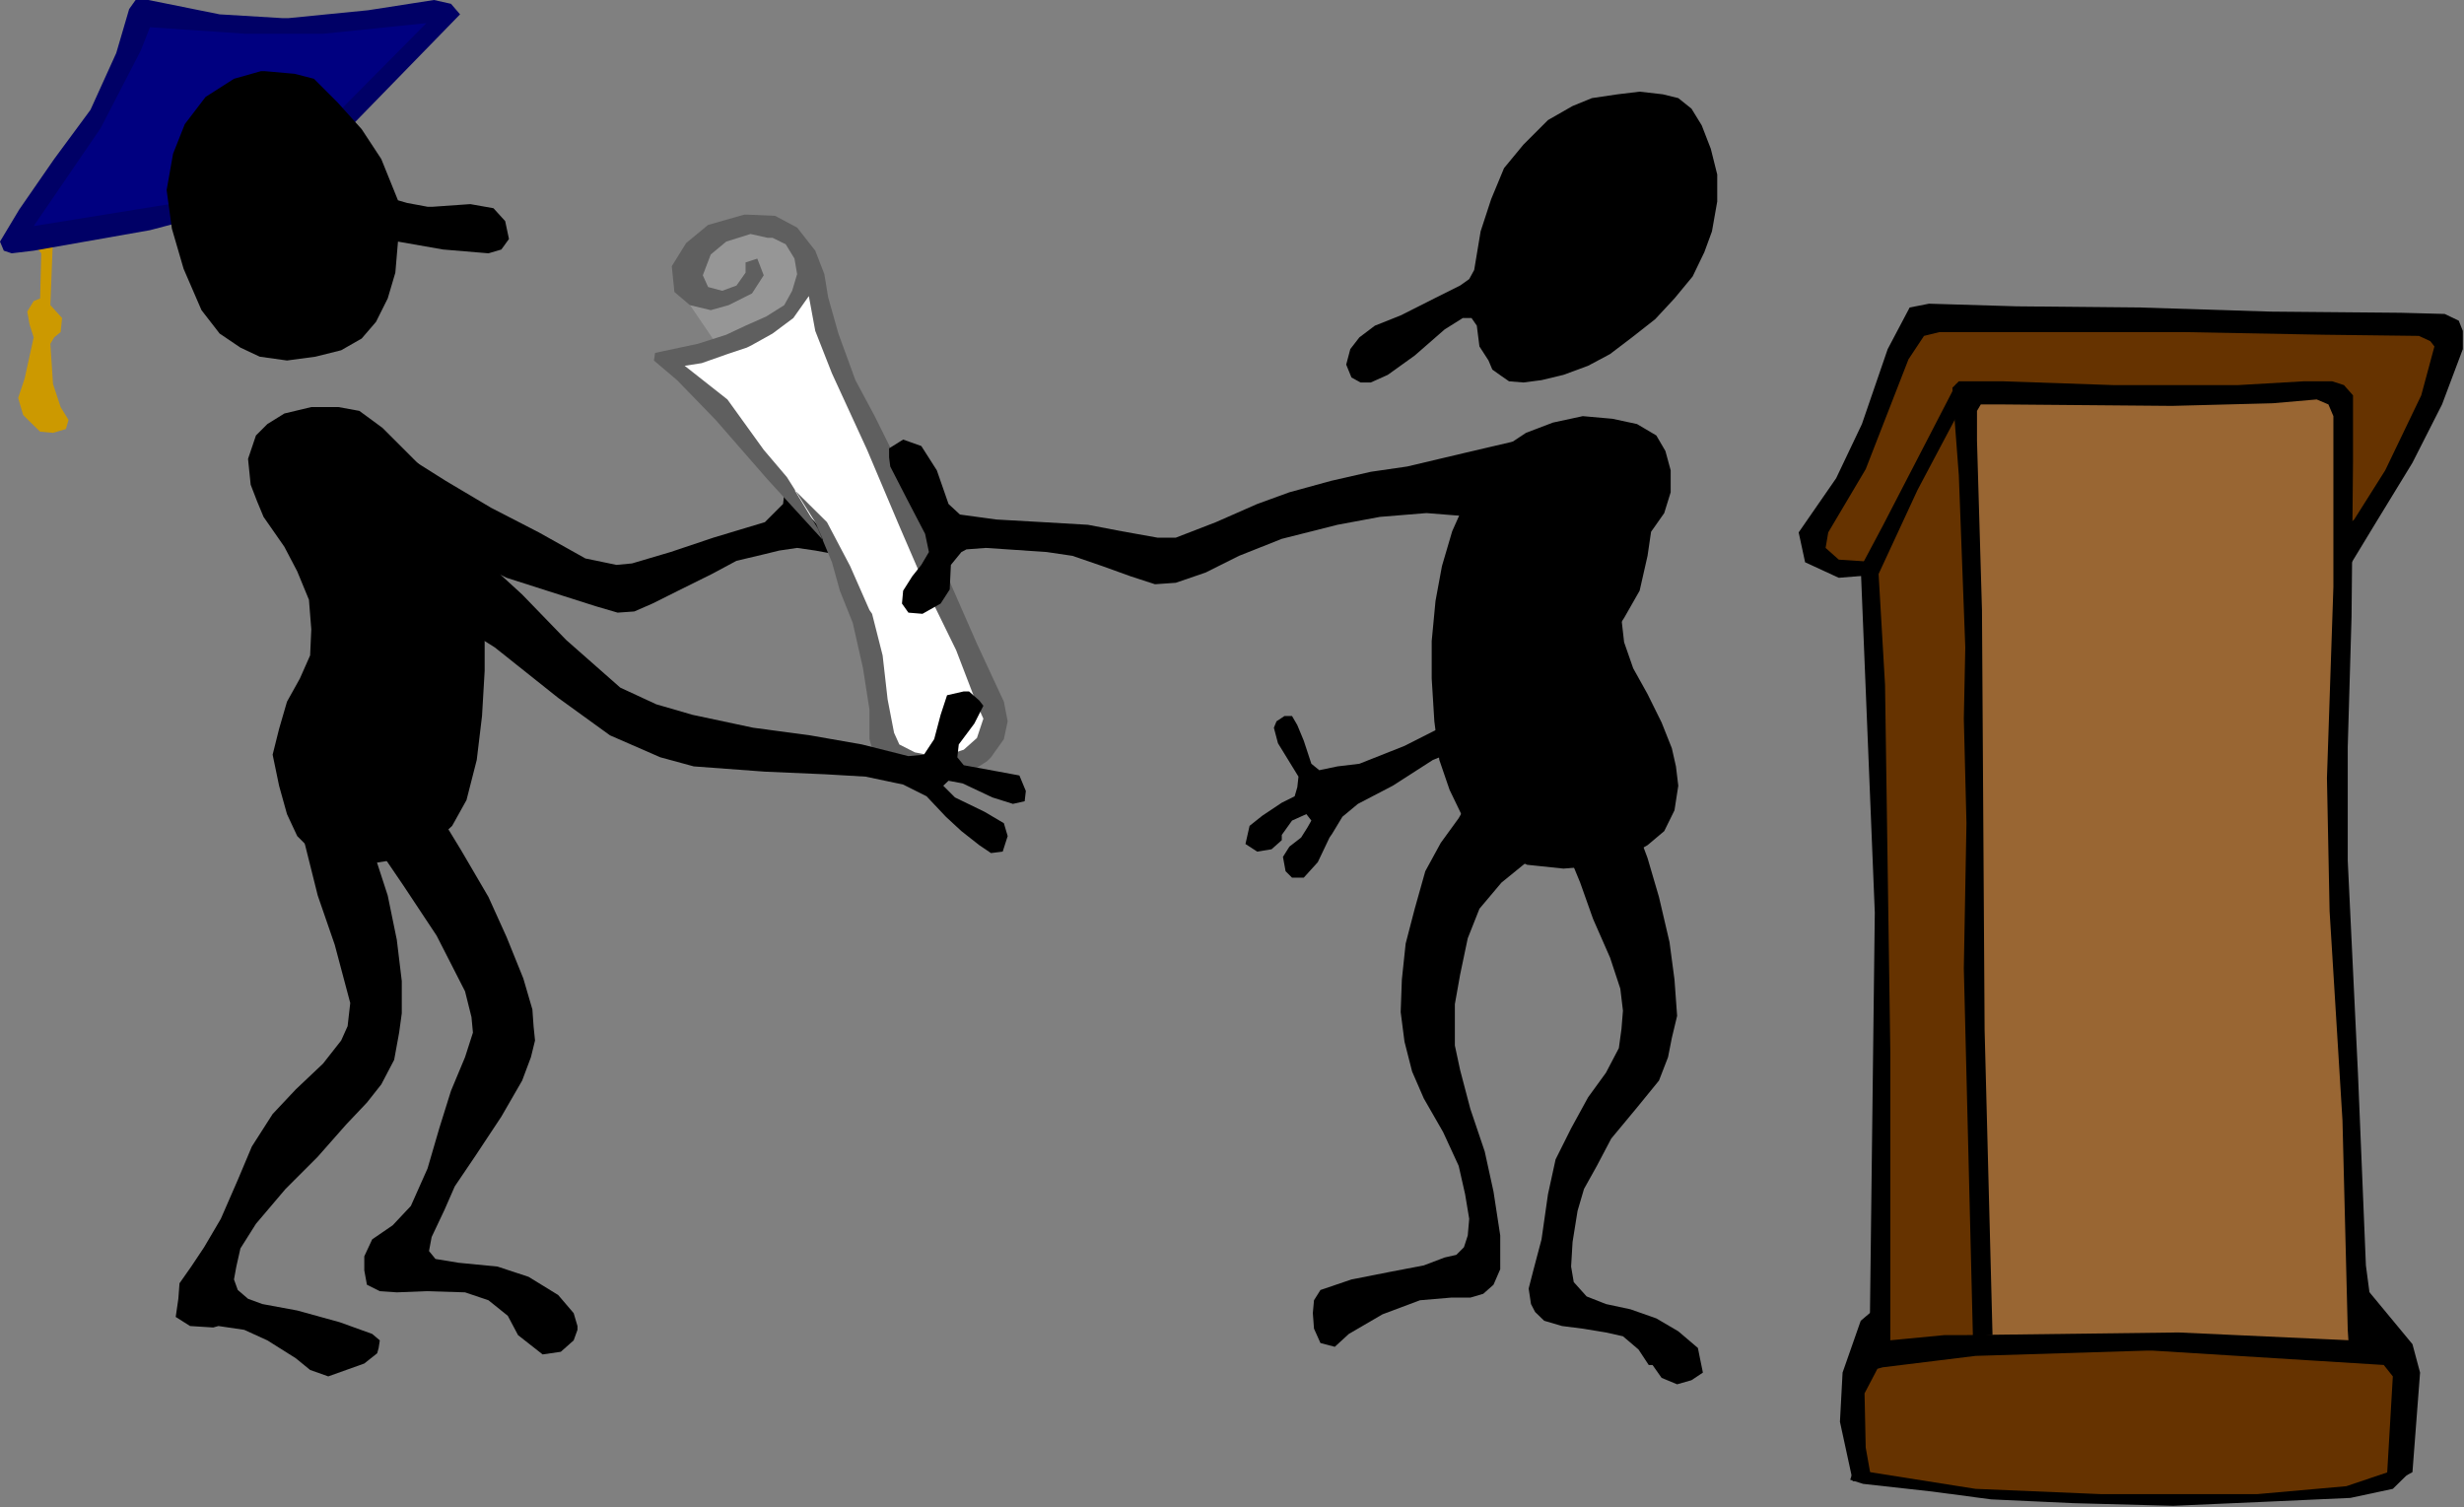 <?xml version="1.0" encoding="UTF-8" standalone="no"?>
<svg
   xmlns:ooo="http://xml.openoffice.org/svg/export"
   xmlns:dc="http://purl.org/dc/elements/1.1/"
   xmlns:cc="http://creativecommons.org/ns#"
   xmlns:rdf="http://www.w3.org/1999/02/22-rdf-syntax-ns#"
   xmlns:svg="http://www.w3.org/2000/svg"
   xmlns="http://www.w3.org/2000/svg"
   xmlns:sodipodi="http://sodipodi.sourceforge.net/DTD/sodipodi-0.dtd"
   xmlns:inkscape="http://www.inkscape.org/namespaces/inkscape"
   version="1.2"
   width="84.14mm"
   height="51.46mm"
   viewBox="0 0 8414 5146"
   preserveAspectRatio="xMidYMid"
   xml:space="preserve"
   id="svg118"
   sodipodi:docname="diploma2.svg"
   style="fill-rule:evenodd;stroke-width:28.222;stroke-linejoin:round"
   inkscape:version="0.92.5 (2060ec1f9f, 2020-04-08)"><rect x="0" y="0" width="8414" height="5146" fill="#808080" stroke="none"/><sodipodi:namedview
   pagecolor="#ffffff"
   bordercolor="#666666"
   borderopacity="1"
   objecttolerance="10"
   gridtolerance="10"
   guidetolerance="10"
   inkscape:pageopacity="0"
   inkscape:pageshadow="2"
   inkscape:window-width="664"
   inkscape:window-height="487"
   id="namedview120"
   showgrid="false"
   inkscape:zoom="0.2102413"
   inkscape:cx="159.00473"
   inkscape:cy="97.247242"
   inkscape:window-x="0"
   inkscape:window-y="0"
   inkscape:window-maximized="0"
   inkscape:current-layer="svg118" />
 <defs
   class="ClipPathGroup"
   id="defs8">
  <clipPath
   id="presentation_clip_path"
   clipPathUnits="userSpaceOnUse">
   <rect
   x="0"
   y="0"
   width="21000"
   height="29700"
   id="rect2" />
  </clipPath>
  <clipPath
   id="presentation_clip_path_shrink"
   clipPathUnits="userSpaceOnUse">
   <rect
   x="21"
   y="29"
   width="20958"
   height="29641"
   id="rect5" />
  </clipPath>
 </defs>
 <defs
   class="TextShapeIndex"
   id="defs12">
  <g
   ooo:slide="id1"
   ooo:id-list="id3"
   id="g10" />
 </defs>
 <defs
   class="EmbeddedBulletChars"
   id="defs44">
  <g
   id="bullet-char-template-57356"
   transform="matrix(4.8828125e-4,0,0,-4.8828125e-4,0,0)">
   <path
   d="M 580,1141 1163,571 580,0 -4,571 Z"
   id="path14"
   inkscape:connector-curvature="0" />
  </g>
  <g
   id="bullet-char-template-57354"
   transform="matrix(4.8828125e-4,0,0,-4.8828125e-4,0,0)">
   <path
   d="M 8,1128 H 1137 V 0 H 8 Z"
   id="path17"
   inkscape:connector-curvature="0" />
  </g>
  <g
   id="bullet-char-template-10146"
   transform="matrix(4.8828125e-4,0,0,-4.8828125e-4,0,0)">
   <path
   d="M 174,0 602,739 174,1481 1456,739 Z M 1358,739 309,1346 659,739 Z"
   id="path20"
   inkscape:connector-curvature="0" />
  </g>
  <g
   id="bullet-char-template-10132"
   transform="matrix(4.8828125e-4,0,0,-4.8828125e-4,0,0)">
   <path
   d="M 2015,739 1276,0 H 717 l 543,543 H 174 v 393 h 1086 l -543,545 h 557 z"
   id="path23"
   inkscape:connector-curvature="0" />
  </g>
  <g
   id="bullet-char-template-10007"
   transform="matrix(4.8828125e-4,0,0,-4.8828125e-4,0,0)">
   <path
   d="m 0,-2 c -7,16 -16,29 -25,39 l 381,530 c -94,256 -141,385 -141,387 0,25 13,38 40,38 9,0 21,-2 34,-5 21,4 42,12 65,25 l 27,-13 111,-251 280,301 64,-25 24,25 c 21,-10 41,-24 62,-43 C 886,937 835,863 770,784 769,783 710,716 594,584 L 774,223 c 0,-27 -21,-55 -63,-84 l 16,-20 C 717,90 699,76 672,76 641,76 570,178 457,381 L 164,-76 c -22,-34 -53,-51 -92,-51 -42,0 -63,17 -64,51 -7,9 -10,24 -10,44 0,9 1,19 2,30 z"
   id="path26"
   inkscape:connector-curvature="0" />
  </g>
  <g
   id="bullet-char-template-10004"
   transform="matrix(4.8828125e-4,0,0,-4.8828125e-4,0,0)">
   <path
   d="M 285,-33 C 182,-33 111,30 74,156 52,228 41,333 41,471 c 0,78 14,145 41,201 34,71 87,106 158,106 53,0 88,-31 106,-94 l 23,-176 c 8,-64 28,-97 59,-98 l 735,706 c 11,11 33,17 66,17 42,0 63,-15 63,-46 V 965 c 0,-36 -10,-64 -30,-84 L 442,47 C 390,-6 338,-33 285,-33 Z"
   id="path29"
   inkscape:connector-curvature="0" />
  </g>
  <g
   id="bullet-char-template-9679"
   transform="matrix(4.8828125e-4,0,0,-4.8828125e-4,0,0)">
   <path
   d="M 813,0 C 632,0 489,54 383,161 276,268 223,411 223,592 c 0,181 53,324 160,431 106,107 249,161 430,161 179,0 323,-54 432,-161 108,-107 162,-251 162,-431 0,-180 -54,-324 -162,-431 C 1136,54 992,0 813,0 Z"
   id="path32"
   inkscape:connector-curvature="0" />
  </g>
  <g
   id="bullet-char-template-8226"
   transform="matrix(4.8828125e-4,0,0,-4.8828125e-4,0,0)">
   <path
   d="m 346,457 c -73,0 -137,26 -191,78 -54,51 -81,114 -81,188 0,73 27,136 81,188 54,52 118,78 191,78 73,0 134,-26 185,-79 51,-51 77,-114 77,-187 0,-75 -25,-137 -76,-188 -50,-52 -112,-78 -186,-78 z"
   id="path35"
   inkscape:connector-curvature="0" />
  </g>
  <g
   id="bullet-char-template-8211"
   transform="matrix(4.8828125e-4,0,0,-4.8828125e-4,0,0)">
   <path
   d="M -4,459 H 1135 V 606 H -4 Z"
   id="path38"
   inkscape:connector-curvature="0" />
  </g>
  <g
   id="bullet-char-template-61548"
   transform="matrix(4.8828125e-4,0,0,-4.8828125e-4,0,0)">
   <path
   d="m 173,740 c 0,163 58,303 173,419 116,115 255,173 419,173 163,0 302,-58 418,-173 116,-116 174,-256 174,-419 0,-163 -58,-303 -174,-418 C 1067,206 928,148 765,148 601,148 462,206 346,322 231,437 173,577 173,740 Z"
   id="path41"
   inkscape:connector-curvature="0" />
  </g>
 </defs>
 <g
   id="g49"
   transform="translate(-6293,-12277)">
  <g
   id="id2"
   class="Master_Slide">
   <g
   id="bg-id2"
   class="Background" />
   <g
   id="bo-id2"
   class="BackgroundObjects" />
  </g>
 </g>
 <g
   class="SlideGroup"
   id="g116"
   transform="translate(-6293,-12277)">
  <g
   id="g114">
   <g
   id="container-id1">
    <g
   id="id1"
   class="Slide"
   clip-path="url(#presentation_clip_path)">
     <g
   class="Page"
   id="g110">
      <g
   class="Graphic"
   id="g108">
       <g
   id="id3">
        <rect
   class="BoundingBox"
   x="6293"
   y="12277"
   width="8414"
   height="5146"
   id="rect51"
   style="fill:none;stroke:none" />
        <path
   d="m 7550,13733 -110,-22 -17,18 -45,22 -4,84 -9,13 53,80 132,88 186,97 119,57 168,80 194,62 110,35 75,22 57,-4 62,-27 88,-44 115,-57 84,-45 93,-22 53,-13 61,-9 62,9 71,13 106,36 75,8 61,-17 18,-35 -13,-45 -13,-4 -84,-27 -84,5 -62,-13 -13,-36 35,-26 75,-18 119,-17 36,-31 4,-14 v -35 l -13,-9 -40,-26 h -18 -61 l -120,53 -48,26 h -40 l -22,-53 -4,-13 17,-57 14,-102 -18,-75 -53,-9 -48,36 -5,106 27,141 -9,79 -62,62 -176,53 -146,49 -132,39 -53,5 -106,-22 -159,-89 -163,-84 -155,-92 -119,-75 -97,-62 z"
   id="path53"
   inkscape:connector-curvature="0"
   style="fill:#000000;stroke:none" />
        <path
   d="m 8579,13504 158,-44 128,-44 84,-58 102,-145 70,194 80,220 97,195 92,220 97,248 146,313 53,123 -35,102 -84,57 -97,14 -111,-36 -66,-70 -26,-208 -40,-181 -48,-154 -67,-150 -119,-133 -141,-172 -123,-150 -124,-115 z"
   id="path55"
   inkscape:connector-curvature="0"
   style="fill:#ffffff;stroke:none" />
        <path
   d="m 8733,13442 -132,-194 48,-102 75,-79 115,-26 88,8 66,40 40,71 v 79 l -49,97 -123,66 -102,40 z"
   id="path57"
   inkscape:connector-curvature="0"
   style="fill:#969696;stroke:none" />
        <path
   d="m 8530,13482 146,-31 97,-31 66,-31 70,-31 62,-39 27,-49 17,-57 -9,-53 -30,-49 -45,-22 h -17 l -58,-13 -83,26 -53,44 -27,71 18,40 48,13 49,-18 31,-44 v -35 l 40,-13 22,57 -40,62 -80,40 -61,17 -71,-17 -53,-45 -9,-88 49,-79 75,-62 123,-35 h 14 l 92,4 75,40 62,79 31,80 13,79 35,124 58,159 66,123 66,133 119,255 40,106 124,283 92,198 13,67 -13,61 -44,62 -13,13 -62,40 -115,27 -92,-14 -80,-30 -39,-49 -14,-49 v -101 l -22,-141 -35,-155 -44,-110 -27,-97 -48,-115 -80,-132 111,110 79,150 66,150 9,13 36,142 17,150 22,114 18,40 53,27 88,17 79,-26 45,-40 22,-66 -22,-49 -71,-185 -93,-190 -101,-234 -110,-260 -120,-261 -57,-145 -22,-119 -53,75 -71,53 -70,39 -18,9 -66,22 -88,31 -58,9 146,115 124,172 79,93 97,154 27,62 -190,-208 -177,-203 -132,-136 -79,-67 z"
   id="path59"
   inkscape:connector-curvature="0"
   style="fill:#5f5f5f;stroke:none" />
        <path
   d="m 11327,13199 22,-132 36,-110 44,-106 66,-80 84,-84 84,-48 66,-27 88,-13 75,-9 79,9 53,13 45,36 35,57 31,80 22,88 v 92 l -18,102 -26,71 -40,83 -62,75 -66,71 -79,62 -75,57 -75,40 -84,31 -75,18 -62,8 -49,-4 -26,-18 -31,-22 -13,-31 -31,-48 -9,-71 -18,-26 h -30 l -62,39 -102,89 -92,66 -58,26 h -35 l -31,-17 -18,-44 14,-53 31,-40 53,-40 88,-35 115,-58 88,-44 31,-22 z"
   id="path61"
   inkscape:connector-curvature="0"
   style="fill:#000000;stroke:none" />
        <path
   d="m 11341,13897 83,-89 80,-53 92,-35 102,-22 101,9 84,18 66,39 31,53 18,66 v 75 l -22,71 -40,57 -44,53 -31,67 -22,92 -9,93 9,79 31,89 49,88 48,97 35,88 14,62 8,66 -13,84 -35,71 -57,48 -71,40 -106,31 -110,9 -124,-13 -88,-40 -79,-62 -58,-71 -40,-83 -35,-102 -17,-132 -9,-146 v -128 l 13,-137 22,-119 35,-119 49,-110 z"
   id="path63"
   inkscape:connector-curvature="0"
   style="fill:#000000;stroke:none" />
        <path
   d="m 11301,13822 154,-36 80,-13 44,31 35,79 -44,89 -97,44 -146,26 -163,-13 -159,13 -145,27 -190,48 -146,58 -114,57 -102,35 -71,5 -83,-27 -97,-35 -102,-35 -88,-13 -133,-9 -75,-5 -66,5 -17,9 -36,44 -4,84 -31,48 -62,35 -48,-4 -22,-31 4,-44 31,-49 31,-39 26,-44 -13,-62 -62,-119 -57,-111 -4,-31 v -31 l 48,-30 62,22 53,83 40,115 39,36 124,17 159,9 154,9 115,22 123,22 h 62 l 137,-53 141,-62 110,-40 142,-39 136,-31 124,-18 110,-26 z"
   id="path65"
   inkscape:connector-curvature="0"
   style="fill:#000000;stroke:none" />
        <path
   d="m 11896,13773 36,35 9,111 v 106 l -22,150 -27,119 -53,93 -75,114 -110,111 -168,97 -159,106 -141,57 -137,88 -119,62 -53,44 -35,58 -9,13 -40,84 -48,53 h -40 l -22,-22 -9,-49 22,-35 40,-31 22,-35 13,-23 -17,-22 -49,22 -35,49 v 18 l -35,31 -49,8 -40,-26 14,-62 44,-35 66,-44 44,-22 9,-31 4,-36 -35,-57 -35,-57 -14,-53 9,-22 27,-18 h 26 l 18,31 22,53 26,79 27,22 62,-13 75,-9 154,-61 150,-76 137,-79 167,-137 115,-132 58,-128 22,-163 -5,-137 -22,-137 40,-62 79,-31 44,13 z"
   id="path67"
   inkscape:connector-curvature="0"
   style="fill:#000000;stroke:none" />
        <path
   d="m 11711,15013 80,9 61,44 36,58 31,83 39,133 36,154 17,128 9,124 -18,75 -13,66 -31,80 -75,92 -88,106 -49,93 -44,79 -22,75 -17,106 -5,84 9,53 44,49 66,26 84,18 88,31 75,44 67,57 8,40 9,44 -39,26 -49,14 -53,-22 -31,-44 h -13 l -35,-53 -53,-45 -58,-13 -79,-13 -71,-9 -61,-18 -31,-30 -14,-27 -8,-53 17,-66 27,-102 22,-154 26,-119 53,-106 58,-106 61,-84 44,-84 9,-66 5,-62 -9,-75 -35,-106 -58,-132 -44,-124 -40,-97 -22,-88 18,-57 26,-27 z"
   id="path69"
   inkscape:connector-curvature="0"
   style="fill:#000000;stroke:none" />
        <path
   d="m 11213,15155 61,-84 58,-102 88,-35 119,26 62,106 v 13 l -22,84 -62,49 -97,79 -75,89 -40,101 -26,124 -18,101 v 141 l 18,84 35,133 49,145 30,137 23,150 v 115 l -23,53 -35,31 -44,13 h -66 l -106,9 -128,48 -115,67 -48,44 -49,-13 -22,-49 -4,-53 4,-44 22,-35 106,-36 132,-26 115,-22 71,-27 40,-9 26,-26 13,-40 5,-57 -14,-84 -22,-97 -53,-115 -66,-115 -40,-92 -26,-102 -13,-101 4,-111 13,-123 31,-119 36,-128 z"
   id="path71"
   inkscape:connector-curvature="0"
   style="fill:#000000;stroke:none" />
        <path
   d="m 12633,17264 296,53 371,18 520,4 388,-26 287,-49 27,40 -58,57 -145,31 -287,13 -318,14 -339,-9 -283,-13 -203,-27 -234,-26 -44,-14 z"
   id="path73"
   inkscape:connector-curvature="0"
   style="fill:#000000;stroke:none" />
        <path
   d="m 12704,16876 -71,92 -13,98 v 141 l 27,92 392,62 428,18 h 534 l 304,-27 181,-61 18,-358 -79,-62 -481,-13 -375,-4 -411,9 -322,17 z"
   id="path75"
   inkscape:connector-curvature="0"
   style="fill:#663300;stroke:none" />
        <path
   d="m 12673,14210 h -110 l -84,-44 -9,-62 137,-216 62,-133 101,-273 84,-110 h 732 l 662,13 h 375 l 35,35 -13,97 -114,269 -133,239 -97,119 -9,-499 -39,-31 -106,5 -675,4 -468,-9 -35,36 -168,313 z"
   id="path77"
   inkscape:connector-curvature="0"
   style="fill:#663300;stroke:none" />
        <path
   d="m 13004,13667 35,817 5,653 v 869 l 22,653 v 199 l -217,13 h -145 l 4,-366 9,-1015 -18,-591 -8,-583 -9,-75 137,-278 101,-203 44,-71 z"
   id="path79"
   inkscape:connector-curvature="0"
   style="fill:#663300;stroke:none" />
        <path
   d="m 13008,13619 503,8 442,-8 313,-9 31,44 v 300 l -18,887 4,517 36,503 22,697 v 327 l -441,-18 -495,-9 h -353 l -13,-609 -9,-693 9,-521 -9,-697 -22,-574 z"
   id="path81"
   inkscape:connector-curvature="0"
   style="fill:#996633;stroke:none" />
        <path
   d="m 14332,14051 106,-168 123,-256 45,-167 -14,-18 -39,-18 -327,-4 -476,-9 h -358 -313 -163 l -53,13 -53,80 -146,375 -128,216 -9,53 45,40 132,9 -22,44 -110,9 -115,-53 -22,-102 128,-185 88,-185 88,-256 75,-142 66,-13 300,9 420,4 445,14 446,4 150,4 48,23 14,35 v 62 l -71,189 -101,199 -124,203 -102,168 -8,-146 z"
   id="path83"
   inkscape:connector-curvature="0"
   style="fill:#000000;stroke:none" />
        <path
   d="m 13061,14360 -17,-578 v -102 l 13,-22 h 70 l 583,5 344,-9 150,-13 40,17 17,40 v 221 362 l -22,653 9,454 44,715 18,715 4,62 93,-17 -35,-265 -27,-653 -35,-729 v -388 l 13,-446 5,-529 v -226 l -31,-35 -40,-13 h -97 l -225,13 h -424 l -379,-13 h -150 l -22,22 4,62 18,238 22,587 -5,243 9,357 -9,495 31,1257 67,-4 -27,-1042 z"
   id="path85"
   inkscape:connector-curvature="0"
   style="fill:#000000;stroke:none" />
        <path
   d="m 12973,13588 -251,485 -75,141 48,1179 -18,1496 71,-9 v -1011 l -18,-1253 -22,-379 133,-287 150,-283 z"
   id="path87"
   inkscape:connector-curvature="0"
   style="fill:#000000;stroke:none" />
        <path
   d="m 13004,16836 728,-9 591,27 53,-5 -13,-185 168,203 26,97 -26,340 -89,48 22,-375 -31,-39 -225,-14 -564,-35 h -22 l -583,18 -317,39 -18,5 -44,84 4,185 18,101 -62,14 -44,-203 9,-168 62,-177 52,-44 5,115 229,-22 z"
   id="path89"
   inkscape:connector-curvature="0"
   style="fill:#000000;stroke:none" />
        <path
   d="m 6765,12312 274,40 264,9 247,-22 239,-18 -5,35 -587,574 -780,155 -62,-5 -18,-39 168,-217 132,-185 88,-194 z"
   id="path91"
   inkscape:connector-curvature="0"
   style="fill:#000080;stroke:none" />
        <path
   d="m 6399,13102 75,-13 -9,230 40,44 -5,48 -22,18 -13,22 9,137 26,79 27,44 -9,31 -44,13 -44,-4 -36,-35 -22,-22 -17,-58 22,-66 31,-141 -14,-44 -8,-44 22,-36 22,-9 4,-154 z"
   id="path93"
   inkscape:connector-curvature="0"
   style="fill:#cc9900;stroke:none" />
        <path
   d="m 7109,12983 -212,-13 -489,79 229,-335 137,-265 31,-79 322,22 h 273 l 349,-36 -512,517 172,-80 455,-467 -31,-36 -58,-13 -225,35 -273,27 h -18 l -216,-13 -243,-49 h -44 l -22,31 -44,150 -88,194 -124,168 -119,172 -66,110 13,31 27,9 75,-9 397,-70 z"
   id="path95"
   inkscape:connector-curvature="0"
   style="fill:#000066;stroke:none" />
        <path
   d="m 7652,12961 -57,-141 -67,-102 -83,-92 -80,-80 -66,-17 -102,-9 h -13 l -92,26 -97,62 -71,93 -40,101 -22,124 18,132 40,137 61,141 62,80 71,48 66,31 93,13 97,-13 88,-22 70,-40 49,-57 40,-80 26,-88 9,-106 154,27 155,13 44,-13 26,-36 -13,-61 -40,-44 -79,-14 -128,9 h -18 l -70,-13 z"
   id="path97"
   inkscape:connector-curvature="0"
   style="fill:#000000;stroke:none" />
        <path
   d="m 7140,13844 27,-80 39,-39 58,-36 92,-22 h 93 l 71,13 79,58 75,75 84,84 66,110 62,110 35,111 22,119 5,106 v 115 l -9,154 -18,150 -35,137 -49,88 -62,58 -79,39 -75,22 -88,14 -93,-5 -70,-31 -62,-62 -35,-75 -27,-97 -22,-106 22,-88 27,-93 44,-79 35,-79 4,-89 -8,-101 -40,-97 -44,-84 -71,-102 -22,-53 -22,-57 z"
   id="path99"
   inkscape:connector-curvature="0"
   style="fill:#000000;stroke:none" />
        <path
   d="m 7573,13879 -93,-48 -71,26 -39,79 26,89 9,13 57,75 146,132 172,115 203,128 216,172 177,128 172,75 114,31 243,18 207,9 137,8 128,27 80,40 66,70 53,49 61,48 40,27 40,-5 17,-53 -13,-44 -66,-39 -101,-49 -40,-40 18,-17 48,9 102,48 70,22 40,-9 4,-35 -22,-53 -70,-13 -120,-22 -22,-27 5,-44 53,-71 31,-61 -14,-18 -35,-31 h -18 l -22,5 -35,8 -22,67 -22,83 -35,53 -53,5 -159,-40 -177,-31 -194,-26 -207,-44 -124,-36 -123,-57 -185,-163 -150,-155 -106,-97 -142,-101 -189,-177 z"
   id="path101"
   inkscape:connector-curvature="0"
   style="fill:#000000;stroke:none" />
        <path
   d="m 7608,14965 88,9 66,35 36,57 70,115 93,159 62,137 57,141 31,106 4,57 5,49 -14,57 -30,80 -71,123 -88,133 -71,105 -35,80 -44,93 -9,48 22,27 79,13 133,13 106,35 101,62 53,62 13,44 v 13 l -13,36 -44,39 -62,9 -84,-66 -35,-66 -66,-53 -80,-27 -132,-4 -101,4 -58,-4 -44,-22 -9,-49 v -48 l 27,-58 70,-48 62,-66 57,-128 40,-137 40,-128 48,-115 27,-84 -5,-53 -22,-88 -97,-190 -114,-172 -102,-150 -35,-84 -9,-70 49,-40 z"
   id="path103"
   inkscape:connector-curvature="0"
   style="fill:#000000;stroke:none" />
        <path
   d="m 7471,14991 71,106 22,75 53,163 31,151 17,141 v 110 l -9,66 -17,93 -44,84 -49,62 -71,75 -97,110 -110,110 -101,119 -53,84 -14,62 -8,44 13,36 35,30 49,18 119,22 145,40 111,40 26,22 -4,26 -5,18 -44,35 -123,44 -62,-22 -49,-40 -97,-61 -79,-36 -88,-13 -18,5 -79,-5 -49,-31 9,-62 4,-53 40,-57 44,-66 57,-97 58,-133 48,-114 71,-111 79,-84 93,-88 62,-79 22,-49 9,-79 -53,-199 -58,-168 -44,-176 -22,-84 -9,-66 36,-66 53,-14 53,23 z"
   id="path105"
   inkscape:connector-curvature="0"
   style="fill:#000000;stroke:none" />
       </g>
      </g>
     </g>
    </g>
   </g>
  </g>
 </g>
</svg>